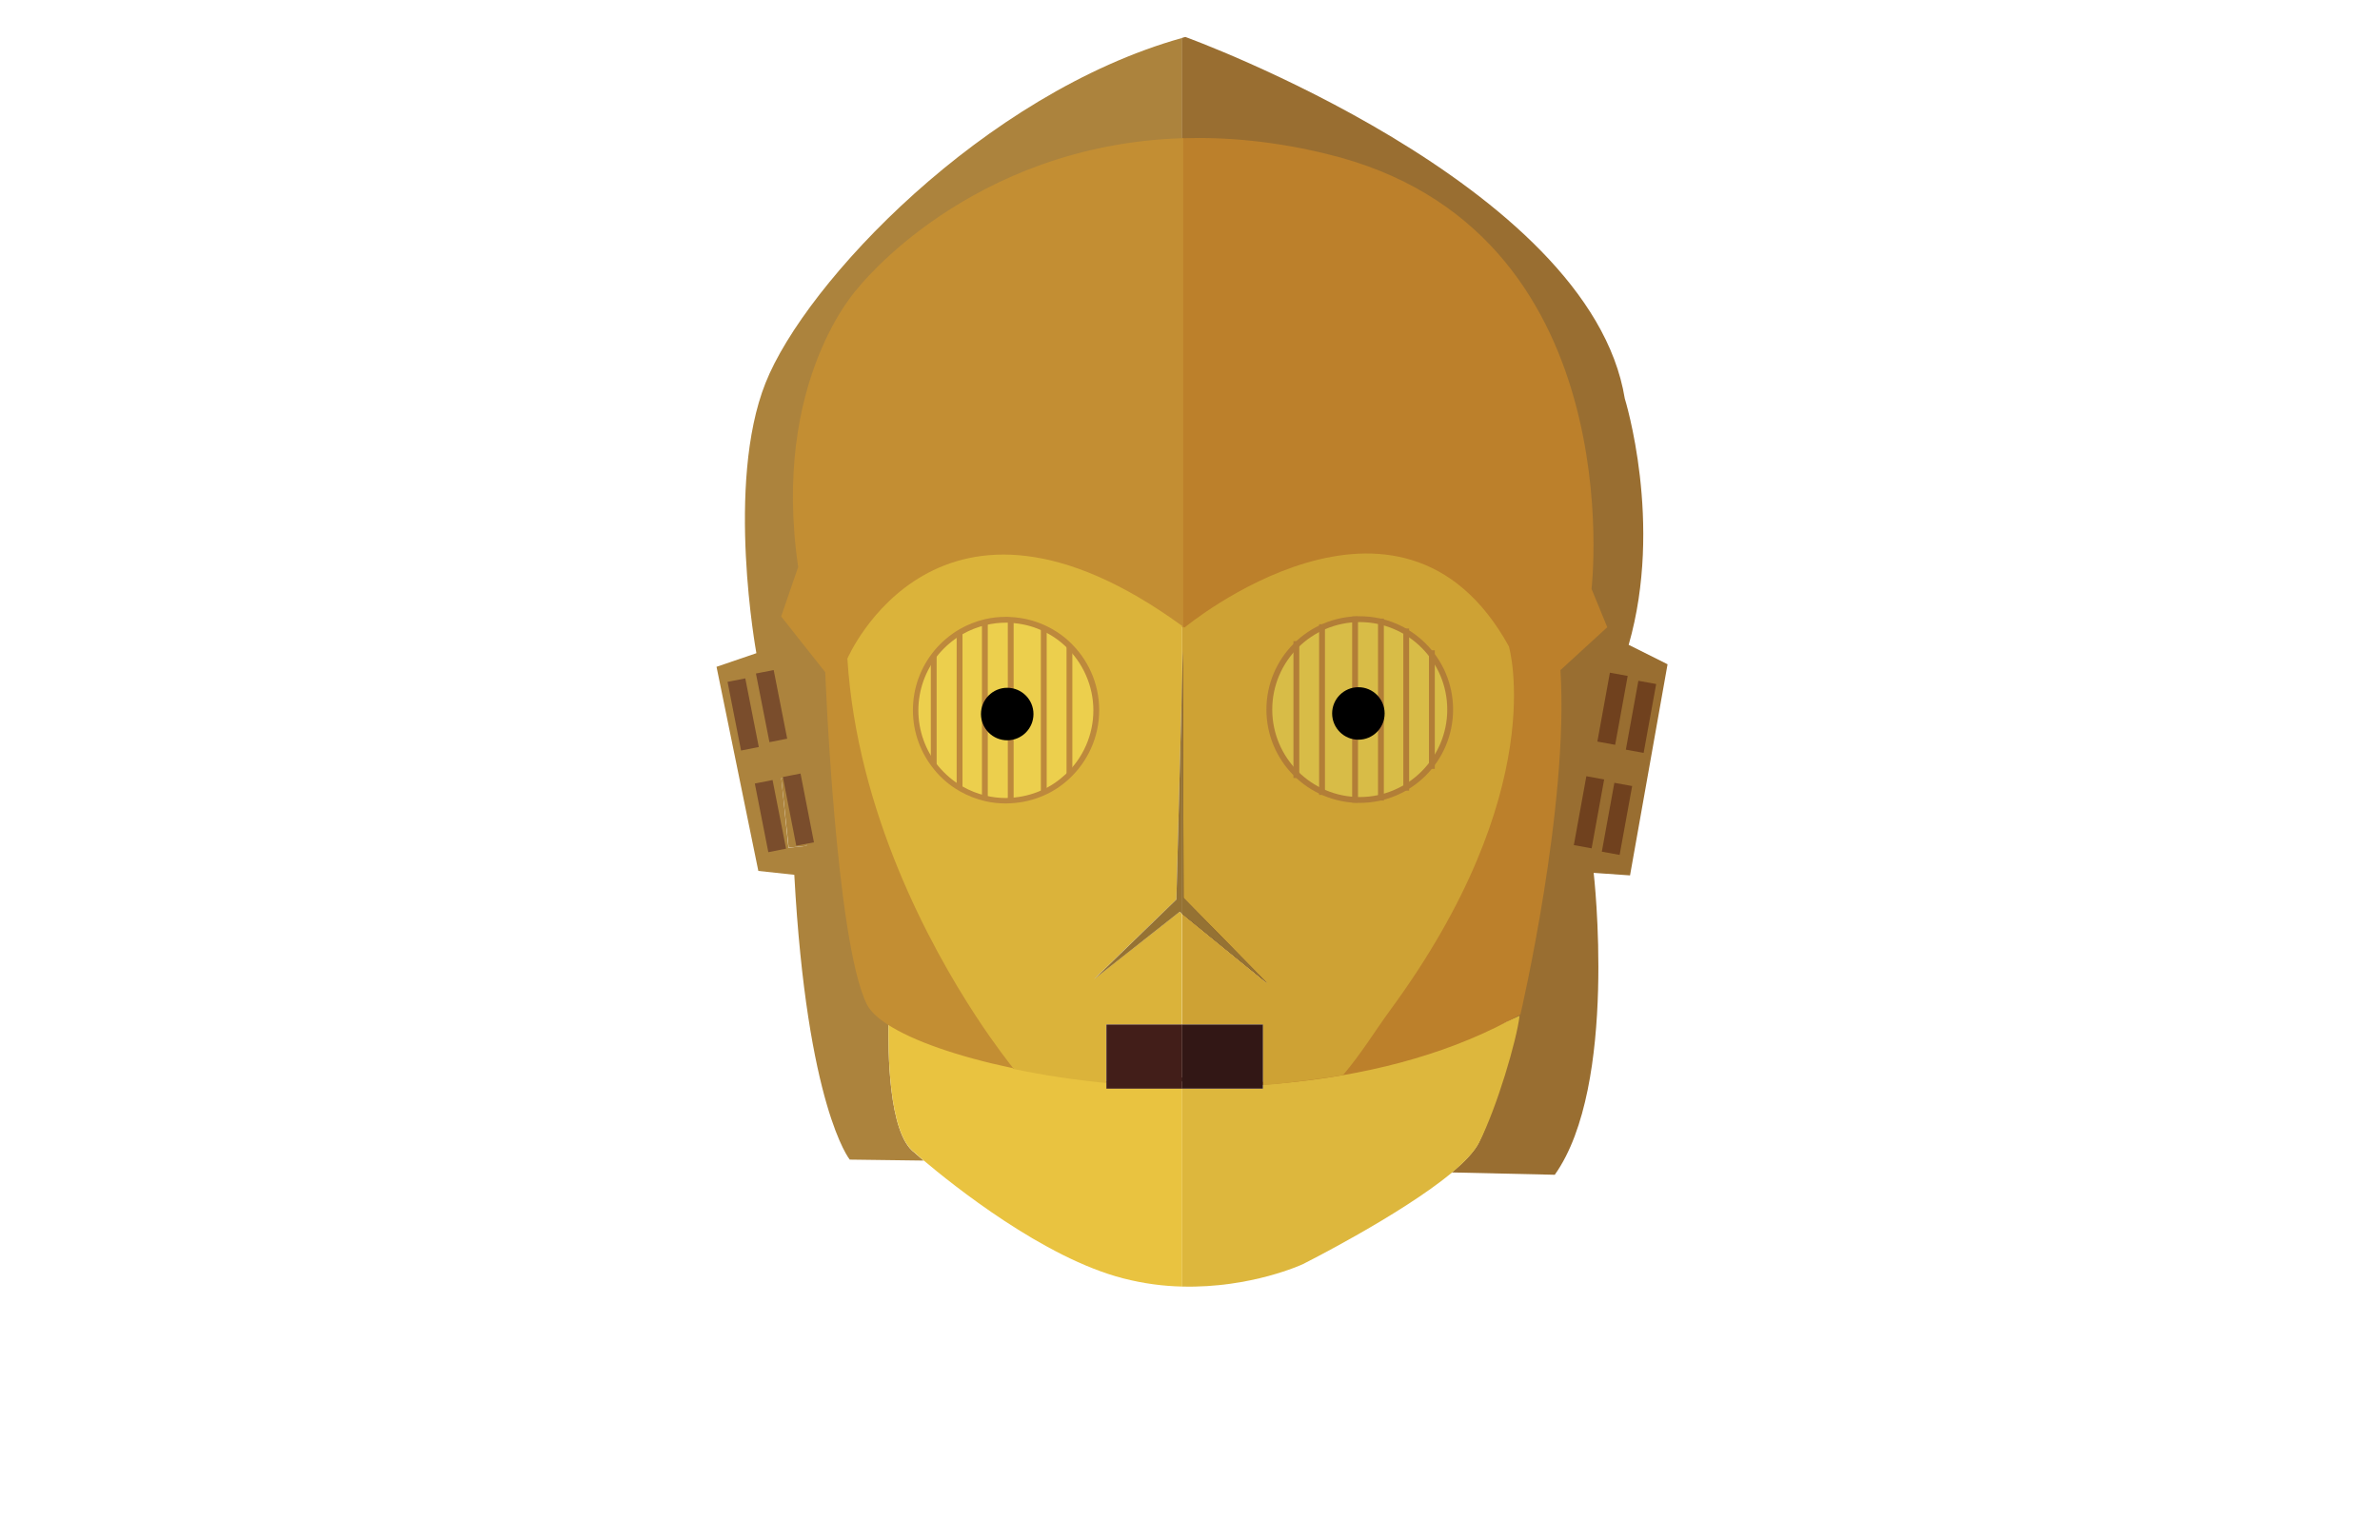 <?xml version="1.0" encoding="utf-8"?>
<!-- Generator: Adobe Illustrator 18.1.0, SVG Export Plug-In . SVG Version: 6.00 Build 0)  -->
<svg version="1.1" id="Layer_1" xmlns="http://www.w3.org/2000/svg" xmlns:xlink="http://www.w3.org/1999/xlink" x="0px" y="0px"
	 viewBox="0 0 1224 792" enable-background="new 0 0 1224 792" xml:space="preserve">
<path fill="#AC833D" d="M608,71.6V19.5C506,48.1,414.2,145.3,393.7,197C373,249,389,336,389,336l-20.5,7L390,448l18.5,2
	C415,569.5,437,596.5,437,596.5l38,0.5c-3-2.5-4.6-4-4.6-4c-13.7-9.7-13.7-53.9-13.4-66.4c-5.3-3.4-8.9-6.9-10.6-10.3
	c-16-32.7-21.3-170.7-21.3-170.7L402.3,317l8.7-25.3c-14-96,30.7-143.3,30.7-143.3S498.9,75.1,608,71.6z M411.1,399.3l3.7,35.8
	l-9.3,1l-3.7-35.8L411.1,399.3z"/>
<polygon fill="#AC833D" points="411.1,399.3 414.8,435.1 405.6,436 401.8,400.2 "/>
<path fill="#815625" d="M565.3,365.3c0,13.9-5.9,26.4-15.3,35.2c-3.9,3.6-8.3,6.6-13.2,8.7c-5.2,2.3-11,3.7-17,4
	c-0.8,0-1.6,0.1-2.4,0.1c-3.7,0-7.4-0.4-10.8-1.2c-4.6-1.1-9-2.8-13-5.1c-5.1-2.9-9.6-6.7-13.2-11.2c-6.8-8.3-10.9-18.9-10.9-30.5
	c0-11.6,4.1-22.2,10.9-30.5c3.7-4.5,8.2-8.3,13.2-11.2c4-2.3,8.4-4,13-5.1c3.5-0.8,7.1-1.2,10.8-1.2c0.8,0,1.6,0,2.4,0.1
	c6,0.3,11.8,1.7,17,4c4.9,2.2,9.4,5.1,13.2,8.7C559.4,338.9,565.3,351.4,565.3,365.3z"/>
<path fill="#815625" d="M520.7,549c14.8,3.1,31,5.6,48.3,7.3v0.3c-15.1-1.5-31.1-3.8-48-7.2C521,549.3,520.9,549.2,520.7,549z"/>
<line fill="none" x1="608" y1="558.6" x2="608" y2="558.6"/>
<polygon fill="#815625" points="651.8,505.8 608,470.1 608,347.5 608.3,334.7 608.7,461.9 "/>
<path fill="#996E31" d="M838.3,450.3l-18.7-1.3c0,0,12.7,109.3-20,155.3l-53-1.2c6.6-5.5,11.7-10.8,14-15.5
	c9.2-18.2,13.7-50.4,15.1-63c1.9-1,3.8-2.1,5.7-3.1c0,0,25-107,20.5-177l24-22l-8-19.5c0,0,21.7-185.3-135.7-223.3
	c-27-6.5-51.8-8.8-74.3-8.1V19.5c0.5-0.2,1.1-0.3,1.7-0.5c0,0,208,75.3,226,186c0,0,20,64,2,126.7l20,10L838.3,450.3z"/>
<path fill="none" stroke="#000000" stroke-width="2" stroke-miterlimit="10" d="M608,555.3c-10.5-0.4-21.7-1.1-33.5-2.4"/>
<path fill="#E9C340" d="M608,560v101.8c-9.6-0.2-19.8-1.5-30.3-4.2c-41-10.5-88-48.3-102.7-60.7c-3-2.5-4.6-4-4.6-4
	c-13.7-9.7-13.7-53.9-13.4-66.4c12.8,8.3,64.1,22.7,64.1,22.7c16.9,3.5,32.9,5.8,48,7.2v3.4H608z"/>
<path fill="#A47832" d="M520.7,549c14.8,3.1,31,5.6,48.3,7.3v0.3c-15.1-1.5-31.1-3.8-48-7.2C521,549.3,520.9,549.2,520.7,549z"/>
<line fill="none" x1="608" y1="558.6" x2="608" y2="558.6"/>
<path fill="#DDB73D" d="M781.5,522.5c-1.5,12.7-11.6,47-20.8,65.2c-2.3,4.6-7.4,9.9-14,15.5C720.4,625,670,650.3,670,650.3
	s-26.6,12.4-62,11.5V560h41.5v-2.5c3.3-0.2,6.7-0.5,10-0.8C700.3,552.9,745.8,539,781.5,522.5z"/>
<rect x="392.1" y="345.5" transform="matrix(0.981 -0.193 0.193 0.981 -62.562 83.194)" fill="#7A4D2C" width="9.3" height="36"/>
<rect x="377.5" y="349.8" transform="matrix(0.981 -0.193 0.193 0.981 -63.671 80.45)" fill="#7A4D2C" width="9.3" height="36"/>
<rect x="391.5" y="402.1" transform="matrix(0.981 -0.193 0.193 0.981 -73.473 84.14)" fill="#7A4D2C" width="9.3" height="36"/>
<polygon fill="#7A4D2C" points="418.6,433.3 409.5,435 402.6,399.7 411.7,397.9 "/>
<rect x="824.8" y="346.5" transform="matrix(-0.984 -0.179 0.179 -0.984 1580.234 871.718)" fill="#70411E" width="9.3" height="36"/>
<rect x="839.6" y="350.6" transform="matrix(-0.984 -0.179 0.179 -0.984 1608.71 882.561)" fill="#70411E" width="9.3" height="36"/>
<rect x="827.2" y="403.2" transform="matrix(-0.984 -0.179 0.179 -0.984 1574.742 984.577)" fill="#70411E" width="9.3" height="36"/>
<rect x="812.7" y="399.7" transform="matrix(-0.984 -0.179 0.179 -0.984 1546.701 975.154)" fill="#70411E" width="9.3" height="36"/>
<path fill="#966C2B" d="M565.3,365.3c0,13.9-5.9,26.4-15.3,35.2c-3.9,3.6-8.3,6.6-13.2,8.7c-5.2,2.3-11,3.7-17,4
	c-0.8,0-1.6,0.1-2.4,0.1c-3.7,0-7.4-0.4-10.8-1.2c-4.6-1.1-9-2.8-13-5.1c-5.1-2.9-9.6-6.7-13.2-11.2c-6.8-8.3-10.9-18.9-10.9-30.5
	c0-11.6,4.1-22.2,10.9-30.5c3.7-4.5,8.2-8.3,13.2-11.2c4-2.3,8.4-4,13-5.1c3.5-0.8,7.1-1.2,10.8-1.2c0.8,0,1.6,0,2.4,0.1
	c6,0.3,11.8,1.7,17,4c4.9,2.2,9.4,5.1,13.2,8.7C559.4,338.9,565.3,351.4,565.3,365.3z"/>
<path fill="#BC802B" stroke="#BC802B" stroke-miterlimit="10" d="M802,344.5c4.5,70-20.5,177-20.5,177c-1.9,1.1-3.8,2.1-5.7,3.1
	c-34.7,18.5-75.5,28.3-116.3,32.1c-3.3,0.3-6.7,0.6-10,0.8v-0.5c3.5-0.3,6.9-0.7,10-1c19.4-2.2,30.5-5.1,30.5-5.1
	c9.1-10.6,17.3-20.9,24.6-30.9C798,406.8,776,332.5,776,332.5c-56-101.5-166.8-9.7-166.8-9.7c-0.4-0.3-0.8-0.6-1.2-0.8V71.6
	c22.6-0.7,47.4,1.5,74.3,8.1C839.7,117.7,818,303,818,303l8,19.5L802,344.5z"/>
<polygon fill="#966C2B" points="651.8,505.8 608,470.1 608,347.5 608.3,334.7 608.7,461.9 "/>
<g>
	<path fill="#ECCF4D" d="M517.3,411.8c-3.6,0-7.1-0.4-10.5-1.2c-4.4-1-8.6-2.7-12.6-4.9c-4.9-2.8-9.2-6.5-12.8-10.8
		c-6.8-8.3-10.6-18.8-10.6-29.5s3.8-21.2,10.6-29.5c3.6-4.4,7.9-8,12.8-10.8c4-2.3,8.2-3.9,12.6-4.9c3.4-0.8,6.9-1.2,10.5-1.2
		c0.8,0,1.6,0,2.3,0.1c5.7,0.3,11.3,1.6,16.5,3.9c4.7,2.1,9,4.9,12.8,8.5c9.4,8.8,14.9,21.2,14.9,34.1s-5.4,25.3-14.9,34.1
		c-3.8,3.5-8.1,6.4-12.8,8.5c-5.2,2.3-10.7,3.6-16.5,3.9C518.9,411.8,518.1,411.8,517.3,411.8z"/>
	<path fill="#BD893C" d="M517.3,320.3c0.8,0,1.5,0,2.3,0.1c5.5,0.3,10.9,1.5,15.9,3.8c4.6,2,8.8,4.8,12.4,8.2
		c9.1,8.5,14.4,20.5,14.4,33c0,12.5-5.2,24.5-14.4,33c-3.7,3.4-7.8,6.2-12.4,8.2c-5,2.2-10.4,3.5-15.9,3.8c-0.7,0-1.5,0.1-2.3,0.1
		c-3.5,0-6.9-0.4-10.2-1.2c-4.3-1-8.4-2.6-12.2-4.8c-4.8-2.7-8.9-6.3-12.4-10.5c-6.6-8-10.2-18.2-10.2-28.6
		c0-10.4,3.6-20.5,10.2-28.6c3.5-4.2,7.7-7.8,12.4-10.5c3.8-2.2,7.9-3.8,12.2-4.8C510.5,320.7,513.9,320.3,517.3,320.3 M517.3,317.3
		c-3.7,0-7.4,0.4-10.8,1.2c-4.6,1.1-9,2.8-13,5.1c-5.1,2.9-9.6,6.7-13.2,11.2c-6.8,8.3-10.9,18.9-10.9,30.5
		c0,11.6,4.1,22.2,10.9,30.5c3.7,4.5,8.2,8.3,13.2,11.2c4,2.3,8.4,4,13,5.1c3.5,0.8,7.1,1.2,10.8,1.2c0.8,0,1.6,0,2.4-0.1
		c6-0.3,11.8-1.7,17-4c4.9-2.2,9.4-5.1,13.2-8.7c9.4-8.8,15.3-21.3,15.3-35.2c0-13.9-5.9-26.4-15.3-35.2c-3.9-3.6-8.3-6.6-13.2-8.7
		c-5.2-2.3-11-3.7-17-4C519,317.3,518.1,317.3,517.3,317.3L517.3,317.3z"/>
</g>
<path fill="#774925" d="M520.7,549c14.8,3.1,31,5.6,48.3,7.3v0.3c-15.1-1.5-31.1-3.8-48-7.2C521,549.3,520.9,549.2,520.7,549z"/>
<line fill="none" x1="608" y1="558.6" x2="608" y2="558.6"/>
<path fill="#CEA234" d="M714.6,520.1c-7.3,10-14.8,22.3-23.9,32.9c0,0-11.3,2-30.8,4.2c-3.1,0.4-7,0.7-10.5,1V527H608v-56.9
	l43.8,35.8l-43.2-44l-0.3-127.2l-0.3,12.8V322c0.4,0.3,0.8,0.6,1.2,0.8c0,0,110.8-91.8,166.8,9.7C776,332.5,798,406.8,714.6,520.1z"
	/>
<polygon fill="#774925" points="651.8,505.8 608,470.1 608,347.5 608.3,334.7 608.7,461.9 "/>
<g>
	<g>
		<path fill="#D8BC47" d="M699.3,411.5c-25.6,0-46.5-20.9-46.5-46.5s20.9-46.5,46.5-46.5s46.5,20.9,46.5,46.5S725,411.5,699.3,411.5
			z"/>
		<path fill="#B27E37" d="M699.3,320c24.8,0,45,20.2,45,45s-20.2,45-45,45s-45-20.2-45-45S674.5,320,699.3,320 M699.3,317
			c-26.5,0-48,21.5-48,48s21.5,48,48,48c26.5,0,48-21.5,48-48S725.8,317,699.3,317L699.3,317z"/>
	</g>
	<line fill="none" stroke="#B27E37" stroke-width="3" stroke-miterlimit="10" x1="736.4" y1="334.5" x2="736.4" y2="395.5"/>
	<line fill="none" stroke="#B27E37" stroke-width="3" stroke-miterlimit="10" x1="723.2" y1="323.3" x2="723.2" y2="406.7"/>
	<line fill="none" stroke="#B27E37" stroke-width="3" stroke-miterlimit="10" x1="710.2" y1="318.2" x2="710.2" y2="411.8"/>
	<line fill="none" stroke="#B27E37" stroke-width="3" stroke-miterlimit="10" x1="696.9" y1="317.1" x2="696.9" y2="412.9"/>
	<line fill="none" stroke="#B27E37" stroke-width="3" stroke-miterlimit="10" x1="679.9" y1="321.1" x2="679.9" y2="408.9"/>
	<line fill="none" stroke="#B27E37" stroke-width="3" stroke-miterlimit="10" x1="666.7" y1="329.8" x2="666.7" y2="400.2"/>
	<circle cx="698.6" cy="367" r="13.5"/>
</g>
<g>
	<path fill="none" stroke="#BD893C" stroke-width="3" stroke-miterlimit="10" d="M565.3,365.3c0,13.9-5.9,26.4-15.3,35.2
		c-3.9,3.6-8.3,6.6-13.2,8.7c-5.2,2.3-11,3.7-17,4c-0.8,0-1.6,0.1-2.4,0.1c-3.7,0-7.4-0.4-10.8-1.2c-4.6-1.1-9-2.8-13-5.1
		c-5.1-2.9-9.6-6.7-13.2-11.2c-6.8-8.3-10.9-18.9-10.9-30.5c0-11.6,4.1-22.2,10.9-30.5c3.7-4.5,8.2-8.3,13.2-11.2
		c4-2.3,8.4-4,13-5.1c3.5-0.8,7.1-1.2,10.8-1.2c0.8,0,1.6,0,2.4,0.1c6,0.3,11.8,1.7,17,4c4.9,2.2,9.4,5.1,13.2,8.7
		C559.4,338.9,565.3,351.4,565.3,365.3z"/>
	<line fill="none" stroke="#BD893C" stroke-width="3" stroke-miterlimit="10" x1="480.2" y1="395.8" x2="480.2" y2="334.9"/>
	<line fill="none" stroke="#BD893C" stroke-width="3" stroke-miterlimit="10" x1="493.5" y1="407" x2="493.5" y2="323.7"/>
	<line fill="none" stroke="#BD893C" stroke-width="3" stroke-miterlimit="10" x1="506.5" y1="412.1" x2="506.5" y2="318.6"/>
	<line fill="none" stroke="#BD893C" stroke-width="3" stroke-miterlimit="10" x1="519.8" y1="413.3" x2="519.8" y2="317.4"/>
	<line fill="none" stroke="#BD893C" stroke-width="3" stroke-miterlimit="10" x1="536.8" y1="409.2" x2="536.8" y2="321.4"/>
	<line fill="none" stroke="#BD893C" stroke-width="3" stroke-miterlimit="10" x1="550" y1="400.5" x2="550" y2="330.2"/>
	<circle cx="518" cy="367.3" r="13.5"/>
</g>
<polygon fill="#957233" points="651.8,505.8 608,470.1 608,347.5 608.3,334.7 608.7,461.9 "/>
<polygon fill="#321715" points="608,558.6 608,560 649.5,560 649.5,557.5 649.5,557.1 649.5,527 608,527 608,555.3 608,558.6 "/>
<line fill="none" x1="608" y1="558.6" x2="608" y2="558.6"/>
<path fill="#C38E33" stroke="#C38E33" stroke-miterlimit="10" d="M435.8,338.8c5,79.1,42.6,148,66.1,183.9
	c9.8,15,17.2,24.3,18.7,26.2c-28.3-6-51-14-63.8-22.3c-5.3-3.4-8.9-6.9-10.6-10.3c-16-32.7-21.3-170.7-21.3-170.7L402.3,317
	l8.7-25.3c-14-96,30.7-143.3,30.7-143.3S498.9,75.1,608,71.6V322C482.2,230.5,435.8,338.8,435.8,338.8z"/>
<path fill="#DBB33A" d="M608,347.5V322c-125.8-91.5-172.2,16.8-172.2,16.8c5,79.1,42.6,148,66.1,183.9c9.8,15,18,25.3,19.5,27.2
	c14.8,3.1,30.2,5.5,47.5,7.2V527h39v-56.9l-1.3-1.1l-44,34.7l42.4-41L608,347.5z M550,400.5c-3.9,3.6-8.3,6.6-13.2,8.7
	c-5.2,2.3-11,3.7-17,4c-0.8,0-1.6,0.1-2.4,0.1c-3.7,0-7.4-0.4-10.8-1.2c-4.6-1.1-9-2.8-13-5.1c-5.1-2.9-9.6-6.7-13.2-11.2
	c-6.8-8.3-10.9-18.9-10.9-30.5c0-11.6,4.1-22.2,10.9-30.5c3.7-4.5,8.2-8.3,13.2-11.2c4-2.3,8.4-4,13-5.1c3.5-0.8,7.1-1.2,10.8-1.2
	c0.8,0,1.6,0,2.4,0.1c6,0.3,11.8,1.7,17,4c4.9,2.2,9.4,5.1,13.2,8.7c9.4,8.8,15.3,21.3,15.3,35.2C565.3,379.2,559.4,391.7,550,400.5
	z"/>
<rect x="569" y="527" fill="#421E19" width="39" height="33"/>
<polygon fill="#957233" points="608,347.5 608,470.1 606.7,469 562.7,503.7 605,462.7 "/>
</svg>
